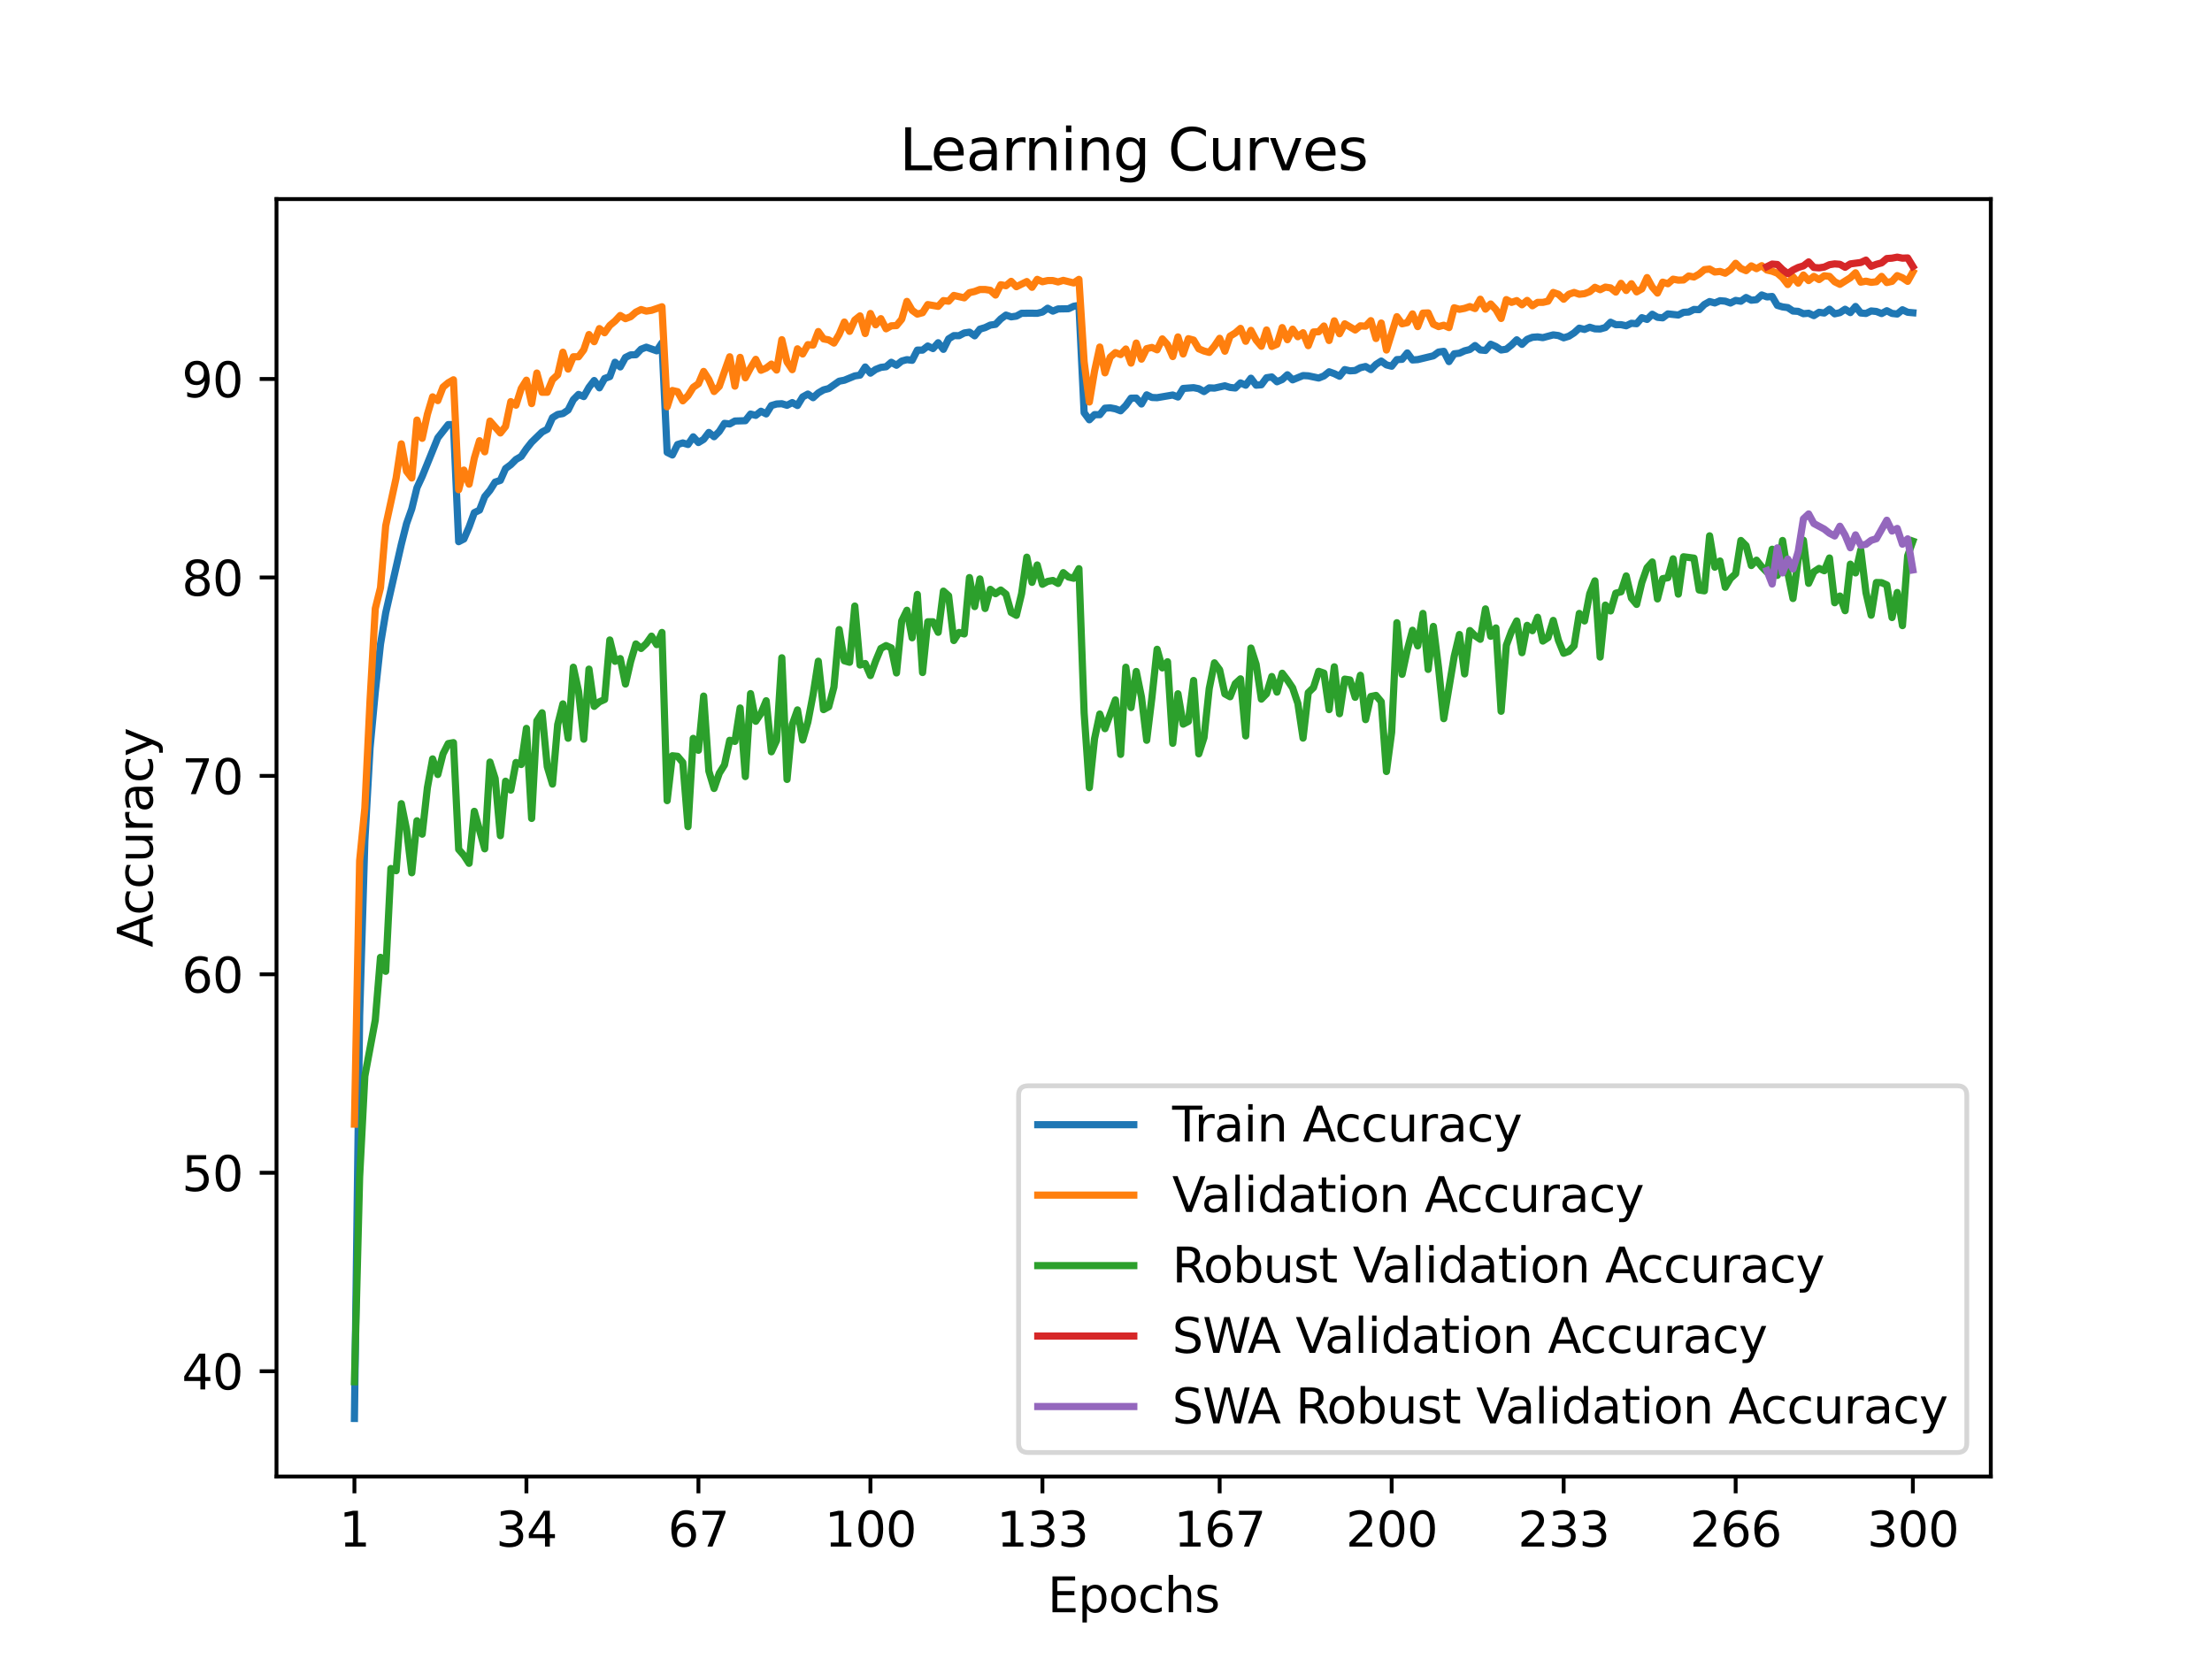 <?xml version="1.0" encoding="utf-8" standalone="no"?>
<!DOCTYPE svg PUBLIC "-//W3C//DTD SVG 1.1//EN"
  "http://www.w3.org/Graphics/SVG/1.1/DTD/svg11.dtd">
<svg xmlns:xlink="http://www.w3.org/1999/xlink" width="460.8pt" height="345.6pt" viewBox="0 0 460.8 345.6" xmlns="http://www.w3.org/2000/svg" version="1.1">
 <defs>
  <style type="text/css">*{stroke-linejoin: round; stroke-linecap: butt}</style>
 </defs>
 <g id="figure_1">
  <g id="patch_1">
   <path d="M 0 345.6 
L 460.8 345.6 
L 460.8 0 
L 0 0 
z
" style="fill: #ffffff"/>
  </g>
  <g id="axes_1">
   <g id="patch_2">
    <path d="M 57.6 307.584 
L 414.72 307.584 
L 414.72 41.472 
L 57.6 41.472 
z
" style="fill: #ffffff"/>
   </g>
   <g id="matplotlib.axis_1">
    <g id="xtick_1">
     <g id="line2d_1">
      <defs>
       <path id="m3702d3f67b" d="M 0 0 
L 0 3.5 
" style="stroke: #000000; stroke-width: 0.8"/>
      </defs>
      <g>
       <use xlink:href="#m3702d3f67b" x="73.833" y="307.584" style="stroke: #000000; stroke-width: 0.8"/>
      </g>
     </g>
     <g id="text_1">
      <!-- 1 -->
      <g transform="translate(70.651 322.182) scale(0.1 -0.1)">
       <defs>
        <path id="DejaVuSans-31" d="M 794 531 
L 1825 531 
L 1825 4091 
L 703 3866 
L 703 4441 
L 1819 4666 
L 2450 4666 
L 2450 531 
L 3481 531 
L 3481 0 
L 794 0 
L 794 531 
z
" transform="scale(0.016)"/>
       </defs>
       <use xlink:href="#DejaVuSans-31"/>
      </g>
     </g>
    </g>
    <g id="xtick_2">
     <g id="line2d_2">
      <g>
       <use xlink:href="#m3702d3f67b" x="109.664" y="307.584" style="stroke: #000000; stroke-width: 0.8"/>
      </g>
     </g>
     <g id="text_2">
      <!-- 34 -->
      <g transform="translate(103.302 322.182) scale(0.1 -0.1)">
       <defs>
        <path id="DejaVuSans-33" d="M 2597 2516 
Q 3050 2419 3304 2112 
Q 3559 1806 3559 1356 
Q 3559 666 3084 287 
Q 2609 -91 1734 -91 
Q 1441 -91 1130 -33 
Q 819 25 488 141 
L 488 750 
Q 750 597 1062 519 
Q 1375 441 1716 441 
Q 2309 441 2620 675 
Q 2931 909 2931 1356 
Q 2931 1769 2642 2001 
Q 2353 2234 1838 2234 
L 1294 2234 
L 1294 2753 
L 1863 2753 
Q 2328 2753 2575 2939 
Q 2822 3125 2822 3475 
Q 2822 3834 2567 4026 
Q 2313 4219 1838 4219 
Q 1578 4219 1281 4162 
Q 984 4106 628 3988 
L 628 4550 
Q 988 4650 1302 4700 
Q 1616 4750 1894 4750 
Q 2613 4750 3031 4423 
Q 3450 4097 3450 3541 
Q 3450 3153 3228 2886 
Q 3006 2619 2597 2516 
z
" transform="scale(0.016)"/>
        <path id="DejaVuSans-34" d="M 2419 4116 
L 825 1625 
L 2419 1625 
L 2419 4116 
z
M 2253 4666 
L 3047 4666 
L 3047 1625 
L 3713 1625 
L 3713 1100 
L 3047 1100 
L 3047 0 
L 2419 0 
L 2419 1100 
L 313 1100 
L 313 1709 
L 2253 4666 
z
" transform="scale(0.016)"/>
       </defs>
       <use xlink:href="#DejaVuSans-33"/>
       <use xlink:href="#DejaVuSans-34" x="63.623"/>
      </g>
     </g>
    </g>
    <g id="xtick_3">
     <g id="line2d_3">
      <g>
       <use xlink:href="#m3702d3f67b" x="145.496" y="307.584" style="stroke: #000000; stroke-width: 0.8"/>
      </g>
     </g>
     <g id="text_3">
      <!-- 67 -->
      <g transform="translate(139.133 322.182) scale(0.1 -0.1)">
       <defs>
        <path id="DejaVuSans-36" d="M 2113 2584 
Q 1688 2584 1439 2293 
Q 1191 2003 1191 1497 
Q 1191 994 1439 701 
Q 1688 409 2113 409 
Q 2538 409 2786 701 
Q 3034 994 3034 1497 
Q 3034 2003 2786 2293 
Q 2538 2584 2113 2584 
z
M 3366 4563 
L 3366 3988 
Q 3128 4100 2886 4159 
Q 2644 4219 2406 4219 
Q 1781 4219 1451 3797 
Q 1122 3375 1075 2522 
Q 1259 2794 1537 2939 
Q 1816 3084 2150 3084 
Q 2853 3084 3261 2657 
Q 3669 2231 3669 1497 
Q 3669 778 3244 343 
Q 2819 -91 2113 -91 
Q 1303 -91 875 529 
Q 447 1150 447 2328 
Q 447 3434 972 4092 
Q 1497 4750 2381 4750 
Q 2619 4750 2861 4703 
Q 3103 4656 3366 4563 
z
" transform="scale(0.016)"/>
        <path id="DejaVuSans-37" d="M 525 4666 
L 3525 4666 
L 3525 4397 
L 1831 0 
L 1172 0 
L 2766 4134 
L 525 4134 
L 525 4666 
z
" transform="scale(0.016)"/>
       </defs>
       <use xlink:href="#DejaVuSans-36"/>
       <use xlink:href="#DejaVuSans-37" x="63.623"/>
      </g>
     </g>
    </g>
    <g id="xtick_4">
     <g id="line2d_4">
      <g>
       <use xlink:href="#m3702d3f67b" x="181.327" y="307.584" style="stroke: #000000; stroke-width: 0.8"/>
      </g>
     </g>
     <g id="text_4">
      <!-- 100 -->
      <g transform="translate(171.783 322.182) scale(0.1 -0.1)">
       <defs>
        <path id="DejaVuSans-30" d="M 2034 4250 
Q 1547 4250 1301 3770 
Q 1056 3291 1056 2328 
Q 1056 1369 1301 889 
Q 1547 409 2034 409 
Q 2525 409 2770 889 
Q 3016 1369 3016 2328 
Q 3016 3291 2770 3770 
Q 2525 4250 2034 4250 
z
M 2034 4750 
Q 2819 4750 3233 4129 
Q 3647 3509 3647 2328 
Q 3647 1150 3233 529 
Q 2819 -91 2034 -91 
Q 1250 -91 836 529 
Q 422 1150 422 2328 
Q 422 3509 836 4129 
Q 1250 4750 2034 4750 
z
" transform="scale(0.016)"/>
       </defs>
       <use xlink:href="#DejaVuSans-31"/>
       <use xlink:href="#DejaVuSans-30" x="63.623"/>
       <use xlink:href="#DejaVuSans-30" x="127.246"/>
      </g>
     </g>
    </g>
    <g id="xtick_5">
     <g id="line2d_5">
      <g>
       <use xlink:href="#m3702d3f67b" x="217.158" y="307.584" style="stroke: #000000; stroke-width: 0.8"/>
      </g>
     </g>
     <g id="text_5">
      <!-- 133 -->
      <g transform="translate(207.615 322.182) scale(0.1 -0.1)">
       <use xlink:href="#DejaVuSans-31"/>
       <use xlink:href="#DejaVuSans-33" x="63.623"/>
       <use xlink:href="#DejaVuSans-33" x="127.246"/>
      </g>
     </g>
    </g>
    <g id="xtick_6">
     <g id="line2d_6">
      <g>
       <use xlink:href="#m3702d3f67b" x="254.076" y="307.584" style="stroke: #000000; stroke-width: 0.8"/>
      </g>
     </g>
     <g id="text_6">
      <!-- 167 -->
      <g transform="translate(244.532 322.182) scale(0.1 -0.1)">
       <use xlink:href="#DejaVuSans-31"/>
       <use xlink:href="#DejaVuSans-36" x="63.623"/>
       <use xlink:href="#DejaVuSans-37" x="127.246"/>
      </g>
     </g>
    </g>
    <g id="xtick_7">
     <g id="line2d_7">
      <g>
       <use xlink:href="#m3702d3f67b" x="289.907" y="307.584" style="stroke: #000000; stroke-width: 0.8"/>
      </g>
     </g>
     <g id="text_7">
      <!-- 200 -->
      <g transform="translate(280.363 322.182) scale(0.1 -0.1)">
       <defs>
        <path id="DejaVuSans-32" d="M 1228 531 
L 3431 531 
L 3431 0 
L 469 0 
L 469 531 
Q 828 903 1448 1529 
Q 2069 2156 2228 2338 
Q 2531 2678 2651 2914 
Q 2772 3150 2772 3378 
Q 2772 3750 2511 3984 
Q 2250 4219 1831 4219 
Q 1534 4219 1204 4116 
Q 875 4013 500 3803 
L 500 4441 
Q 881 4594 1212 4672 
Q 1544 4750 1819 4750 
Q 2544 4750 2975 4387 
Q 3406 4025 3406 3419 
Q 3406 3131 3298 2873 
Q 3191 2616 2906 2266 
Q 2828 2175 2409 1742 
Q 1991 1309 1228 531 
z
" transform="scale(0.016)"/>
       </defs>
       <use xlink:href="#DejaVuSans-32"/>
       <use xlink:href="#DejaVuSans-30" x="63.623"/>
       <use xlink:href="#DejaVuSans-30" x="127.246"/>
      </g>
     </g>
    </g>
    <g id="xtick_8">
     <g id="line2d_8">
      <g>
       <use xlink:href="#m3702d3f67b" x="325.739" y="307.584" style="stroke: #000000; stroke-width: 0.8"/>
      </g>
     </g>
     <g id="text_8">
      <!-- 233 -->
      <g transform="translate(316.195 322.182) scale(0.1 -0.1)">
       <use xlink:href="#DejaVuSans-32"/>
       <use xlink:href="#DejaVuSans-33" x="63.623"/>
       <use xlink:href="#DejaVuSans-33" x="127.246"/>
      </g>
     </g>
    </g>
    <g id="xtick_9">
     <g id="line2d_9">
      <g>
       <use xlink:href="#m3702d3f67b" x="361.57" y="307.584" style="stroke: #000000; stroke-width: 0.8"/>
      </g>
     </g>
     <g id="text_9">
      <!-- 266 -->
      <g transform="translate(352.026 322.182) scale(0.1 -0.1)">
       <use xlink:href="#DejaVuSans-32"/>
       <use xlink:href="#DejaVuSans-36" x="63.623"/>
       <use xlink:href="#DejaVuSans-36" x="127.246"/>
      </g>
     </g>
    </g>
    <g id="xtick_10">
     <g id="line2d_10">
      <g>
       <use xlink:href="#m3702d3f67b" x="398.487" y="307.584" style="stroke: #000000; stroke-width: 0.8"/>
      </g>
     </g>
     <g id="text_10">
      <!-- 300 -->
      <g transform="translate(388.944 322.182) scale(0.1 -0.1)">
       <use xlink:href="#DejaVuSans-33"/>
       <use xlink:href="#DejaVuSans-30" x="63.623"/>
       <use xlink:href="#DejaVuSans-30" x="127.246"/>
      </g>
     </g>
    </g>
    <g id="text_11">
     <!-- Epochs -->
     <g transform="translate(218.244 335.861) scale(0.1 -0.1)">
      <defs>
       <path id="DejaVuSans-45" d="M 628 4666 
L 3578 4666 
L 3578 4134 
L 1259 4134 
L 1259 2753 
L 3481 2753 
L 3481 2222 
L 1259 2222 
L 1259 531 
L 3634 531 
L 3634 0 
L 628 0 
L 628 4666 
z
" transform="scale(0.016)"/>
       <path id="DejaVuSans-70" d="M 1159 525 
L 1159 -1331 
L 581 -1331 
L 581 3500 
L 1159 3500 
L 1159 2969 
Q 1341 3281 1617 3432 
Q 1894 3584 2278 3584 
Q 2916 3584 3314 3078 
Q 3713 2572 3713 1747 
Q 3713 922 3314 415 
Q 2916 -91 2278 -91 
Q 1894 -91 1617 61 
Q 1341 213 1159 525 
z
M 3116 1747 
Q 3116 2381 2855 2742 
Q 2594 3103 2138 3103 
Q 1681 3103 1420 2742 
Q 1159 2381 1159 1747 
Q 1159 1113 1420 752 
Q 1681 391 2138 391 
Q 2594 391 2855 752 
Q 3116 1113 3116 1747 
z
" transform="scale(0.016)"/>
       <path id="DejaVuSans-6f" d="M 1959 3097 
Q 1497 3097 1228 2736 
Q 959 2375 959 1747 
Q 959 1119 1226 758 
Q 1494 397 1959 397 
Q 2419 397 2687 759 
Q 2956 1122 2956 1747 
Q 2956 2369 2687 2733 
Q 2419 3097 1959 3097 
z
M 1959 3584 
Q 2709 3584 3137 3096 
Q 3566 2609 3566 1747 
Q 3566 888 3137 398 
Q 2709 -91 1959 -91 
Q 1206 -91 779 398 
Q 353 888 353 1747 
Q 353 2609 779 3096 
Q 1206 3584 1959 3584 
z
" transform="scale(0.016)"/>
       <path id="DejaVuSans-63" d="M 3122 3366 
L 3122 2828 
Q 2878 2963 2633 3030 
Q 2388 3097 2138 3097 
Q 1578 3097 1268 2742 
Q 959 2388 959 1747 
Q 959 1106 1268 751 
Q 1578 397 2138 397 
Q 2388 397 2633 464 
Q 2878 531 3122 666 
L 3122 134 
Q 2881 22 2623 -34 
Q 2366 -91 2075 -91 
Q 1284 -91 818 406 
Q 353 903 353 1747 
Q 353 2603 823 3093 
Q 1294 3584 2113 3584 
Q 2378 3584 2631 3529 
Q 2884 3475 3122 3366 
z
" transform="scale(0.016)"/>
       <path id="DejaVuSans-68" d="M 3513 2113 
L 3513 0 
L 2938 0 
L 2938 2094 
Q 2938 2591 2744 2837 
Q 2550 3084 2163 3084 
Q 1697 3084 1428 2787 
Q 1159 2491 1159 1978 
L 1159 0 
L 581 0 
L 581 4863 
L 1159 4863 
L 1159 2956 
Q 1366 3272 1645 3428 
Q 1925 3584 2291 3584 
Q 2894 3584 3203 3211 
Q 3513 2838 3513 2113 
z
" transform="scale(0.016)"/>
       <path id="DejaVuSans-73" d="M 2834 3397 
L 2834 2853 
Q 2591 2978 2328 3040 
Q 2066 3103 1784 3103 
Q 1356 3103 1142 2972 
Q 928 2841 928 2578 
Q 928 2378 1081 2264 
Q 1234 2150 1697 2047 
L 1894 2003 
Q 2506 1872 2764 1633 
Q 3022 1394 3022 966 
Q 3022 478 2636 193 
Q 2250 -91 1575 -91 
Q 1294 -91 989 -36 
Q 684 19 347 128 
L 347 722 
Q 666 556 975 473 
Q 1284 391 1588 391 
Q 1994 391 2212 530 
Q 2431 669 2431 922 
Q 2431 1156 2273 1281 
Q 2116 1406 1581 1522 
L 1381 1569 
Q 847 1681 609 1914 
Q 372 2147 372 2553 
Q 372 3047 722 3315 
Q 1072 3584 1716 3584 
Q 2034 3584 2315 3537 
Q 2597 3491 2834 3397 
z
" transform="scale(0.016)"/>
      </defs>
      <use xlink:href="#DejaVuSans-45"/>
      <use xlink:href="#DejaVuSans-70" x="63.184"/>
      <use xlink:href="#DejaVuSans-6f" x="126.66"/>
      <use xlink:href="#DejaVuSans-63" x="187.842"/>
      <use xlink:href="#DejaVuSans-68" x="242.822"/>
      <use xlink:href="#DejaVuSans-73" x="306.201"/>
     </g>
    </g>
   </g>
   <g id="matplotlib.axis_2">
    <g id="ytick_1">
     <g id="line2d_11">
      <defs>
       <path id="m595bb30ff5" d="M 0 0 
L -3.5 0 
" style="stroke: #000000; stroke-width: 0.8"/>
      </defs>
      <g>
       <use xlink:href="#m595bb30ff5" x="57.6" y="285.649" style="stroke: #000000; stroke-width: 0.8"/>
      </g>
     </g>
     <g id="text_12">
      <!-- 40 -->
      <g transform="translate(37.875 289.449) scale(0.1 -0.1)">
       <use xlink:href="#DejaVuSans-34"/>
       <use xlink:href="#DejaVuSans-30" x="63.623"/>
      </g>
     </g>
    </g>
    <g id="ytick_2">
     <g id="line2d_12">
      <g>
       <use xlink:href="#m595bb30ff5" x="57.6" y="244.31" style="stroke: #000000; stroke-width: 0.8"/>
      </g>
     </g>
     <g id="text_13">
      <!-- 50 -->
      <g transform="translate(37.875 248.109) scale(0.1 -0.1)">
       <defs>
        <path id="DejaVuSans-35" d="M 691 4666 
L 3169 4666 
L 3169 4134 
L 1269 4134 
L 1269 2991 
Q 1406 3038 1543 3061 
Q 1681 3084 1819 3084 
Q 2600 3084 3056 2656 
Q 3513 2228 3513 1497 
Q 3513 744 3044 326 
Q 2575 -91 1722 -91 
Q 1428 -91 1123 -41 
Q 819 9 494 109 
L 494 744 
Q 775 591 1075 516 
Q 1375 441 1709 441 
Q 2250 441 2565 725 
Q 2881 1009 2881 1497 
Q 2881 1984 2565 2268 
Q 2250 2553 1709 2553 
Q 1456 2553 1204 2497 
Q 953 2441 691 2322 
L 691 4666 
z
" transform="scale(0.016)"/>
       </defs>
       <use xlink:href="#DejaVuSans-35"/>
       <use xlink:href="#DejaVuSans-30" x="63.623"/>
      </g>
     </g>
    </g>
    <g id="ytick_3">
     <g id="line2d_13">
      <g>
       <use xlink:href="#m595bb30ff5" x="57.6" y="202.97" style="stroke: #000000; stroke-width: 0.8"/>
      </g>
     </g>
     <g id="text_14">
      <!-- 60 -->
      <g transform="translate(37.875 206.769) scale(0.1 -0.1)">
       <use xlink:href="#DejaVuSans-36"/>
       <use xlink:href="#DejaVuSans-30" x="63.623"/>
      </g>
     </g>
    </g>
    <g id="ytick_4">
     <g id="line2d_14">
      <g>
       <use xlink:href="#m595bb30ff5" x="57.6" y="161.63" style="stroke: #000000; stroke-width: 0.8"/>
      </g>
     </g>
     <g id="text_15">
      <!-- 70 -->
      <g transform="translate(37.875 165.429) scale(0.1 -0.1)">
       <use xlink:href="#DejaVuSans-37"/>
       <use xlink:href="#DejaVuSans-30" x="63.623"/>
      </g>
     </g>
    </g>
    <g id="ytick_5">
     <g id="line2d_15">
      <g>
       <use xlink:href="#m595bb30ff5" x="57.6" y="120.29" style="stroke: #000000; stroke-width: 0.8"/>
      </g>
     </g>
     <g id="text_16">
      <!-- 80 -->
      <g transform="translate(37.875 124.09) scale(0.1 -0.1)">
       <defs>
        <path id="DejaVuSans-38" d="M 2034 2216 
Q 1584 2216 1326 1975 
Q 1069 1734 1069 1313 
Q 1069 891 1326 650 
Q 1584 409 2034 409 
Q 2484 409 2743 651 
Q 3003 894 3003 1313 
Q 3003 1734 2745 1975 
Q 2488 2216 2034 2216 
z
M 1403 2484 
Q 997 2584 770 2862 
Q 544 3141 544 3541 
Q 544 4100 942 4425 
Q 1341 4750 2034 4750 
Q 2731 4750 3128 4425 
Q 3525 4100 3525 3541 
Q 3525 3141 3298 2862 
Q 3072 2584 2669 2484 
Q 3125 2378 3379 2068 
Q 3634 1759 3634 1313 
Q 3634 634 3220 271 
Q 2806 -91 2034 -91 
Q 1263 -91 848 271 
Q 434 634 434 1313 
Q 434 1759 690 2068 
Q 947 2378 1403 2484 
z
M 1172 3481 
Q 1172 3119 1398 2916 
Q 1625 2713 2034 2713 
Q 2441 2713 2670 2916 
Q 2900 3119 2900 3481 
Q 2900 3844 2670 4047 
Q 2441 4250 2034 4250 
Q 1625 4250 1398 4047 
Q 1172 3844 1172 3481 
z
" transform="scale(0.016)"/>
       </defs>
       <use xlink:href="#DejaVuSans-38"/>
       <use xlink:href="#DejaVuSans-30" x="63.623"/>
      </g>
     </g>
    </g>
    <g id="ytick_6">
     <g id="line2d_16">
      <g>
       <use xlink:href="#m595bb30ff5" x="57.6" y="78.951" style="stroke: #000000; stroke-width: 0.8"/>
      </g>
     </g>
     <g id="text_17">
      <!-- 90 -->
      <g transform="translate(37.875 82.75) scale(0.1 -0.1)">
       <defs>
        <path id="DejaVuSans-39" d="M 703 97 
L 703 672 
Q 941 559 1184 500 
Q 1428 441 1663 441 
Q 2288 441 2617 861 
Q 2947 1281 2994 2138 
Q 2813 1869 2534 1725 
Q 2256 1581 1919 1581 
Q 1219 1581 811 2004 
Q 403 2428 403 3163 
Q 403 3881 828 4315 
Q 1253 4750 1959 4750 
Q 2769 4750 3195 4129 
Q 3622 3509 3622 2328 
Q 3622 1225 3098 567 
Q 2575 -91 1691 -91 
Q 1453 -91 1209 -44 
Q 966 3 703 97 
z
M 1959 2075 
Q 2384 2075 2632 2365 
Q 2881 2656 2881 3163 
Q 2881 3666 2632 3958 
Q 2384 4250 1959 4250 
Q 1534 4250 1286 3958 
Q 1038 3666 1038 3163 
Q 1038 2656 1286 2365 
Q 1534 2075 1959 2075 
z
" transform="scale(0.016)"/>
       </defs>
       <use xlink:href="#DejaVuSans-39"/>
       <use xlink:href="#DejaVuSans-30" x="63.623"/>
      </g>
     </g>
    </g>
    <g id="text_18">
     <!-- Accuracy -->
     <g transform="translate(31.795 197.356) rotate(-90) scale(0.1 -0.1)">
      <defs>
       <path id="DejaVuSans-41" d="M 2188 4044 
L 1331 1722 
L 3047 1722 
L 2188 4044 
z
M 1831 4666 
L 2547 4666 
L 4325 0 
L 3669 0 
L 3244 1197 
L 1141 1197 
L 716 0 
L 50 0 
L 1831 4666 
z
" transform="scale(0.016)"/>
       <path id="DejaVuSans-75" d="M 544 1381 
L 544 3500 
L 1119 3500 
L 1119 1403 
Q 1119 906 1312 657 
Q 1506 409 1894 409 
Q 2359 409 2629 706 
Q 2900 1003 2900 1516 
L 2900 3500 
L 3475 3500 
L 3475 0 
L 2900 0 
L 2900 538 
Q 2691 219 2414 64 
Q 2138 -91 1772 -91 
Q 1169 -91 856 284 
Q 544 659 544 1381 
z
M 1991 3584 
L 1991 3584 
z
" transform="scale(0.016)"/>
       <path id="DejaVuSans-72" d="M 2631 2963 
Q 2534 3019 2420 3045 
Q 2306 3072 2169 3072 
Q 1681 3072 1420 2755 
Q 1159 2438 1159 1844 
L 1159 0 
L 581 0 
L 581 3500 
L 1159 3500 
L 1159 2956 
Q 1341 3275 1631 3429 
Q 1922 3584 2338 3584 
Q 2397 3584 2469 3576 
Q 2541 3569 2628 3553 
L 2631 2963 
z
" transform="scale(0.016)"/>
       <path id="DejaVuSans-61" d="M 2194 1759 
Q 1497 1759 1228 1600 
Q 959 1441 959 1056 
Q 959 750 1161 570 
Q 1363 391 1709 391 
Q 2188 391 2477 730 
Q 2766 1069 2766 1631 
L 2766 1759 
L 2194 1759 
z
M 3341 1997 
L 3341 0 
L 2766 0 
L 2766 531 
Q 2569 213 2275 61 
Q 1981 -91 1556 -91 
Q 1019 -91 701 211 
Q 384 513 384 1019 
Q 384 1609 779 1909 
Q 1175 2209 1959 2209 
L 2766 2209 
L 2766 2266 
Q 2766 2663 2505 2880 
Q 2244 3097 1772 3097 
Q 1472 3097 1187 3025 
Q 903 2953 641 2809 
L 641 3341 
Q 956 3463 1253 3523 
Q 1550 3584 1831 3584 
Q 2591 3584 2966 3190 
Q 3341 2797 3341 1997 
z
" transform="scale(0.016)"/>
       <path id="DejaVuSans-79" d="M 2059 -325 
Q 1816 -950 1584 -1140 
Q 1353 -1331 966 -1331 
L 506 -1331 
L 506 -850 
L 844 -850 
Q 1081 -850 1212 -737 
Q 1344 -625 1503 -206 
L 1606 56 
L 191 3500 
L 800 3500 
L 1894 763 
L 2988 3500 
L 3597 3500 
L 2059 -325 
z
" transform="scale(0.016)"/>
      </defs>
      <use xlink:href="#DejaVuSans-41"/>
      <use xlink:href="#DejaVuSans-63" x="66.658"/>
      <use xlink:href="#DejaVuSans-63" x="121.639"/>
      <use xlink:href="#DejaVuSans-75" x="176.619"/>
      <use xlink:href="#DejaVuSans-72" x="239.998"/>
      <use xlink:href="#DejaVuSans-61" x="281.111"/>
      <use xlink:href="#DejaVuSans-63" x="342.391"/>
      <use xlink:href="#DejaVuSans-79" x="397.371"/>
     </g>
    </g>
   </g>
   <g id="line2d_17">
    <path d="M 73.833 295.488 
L 74.919 211.624 
L 76.004 175.167 
L 77.09 155.806 
L 78.176 144.186 
L 79.262 134.211 
L 80.348 127.678 
L 83.605 113.386 
L 84.691 109.077 
L 85.777 106.009 
L 86.862 101.592 
L 87.948 99.252 
L 91.206 91.213 
L 93.377 88.45 
L 94.463 88.458 
L 95.549 112.84 
L 96.635 112.286 
L 97.72 109.788 
L 98.806 106.794 
L 99.892 106.265 
L 100.978 103.453 
L 102.064 102.146 
L 103.149 100.426 
L 104.235 100.07 
L 105.321 97.606 
L 106.407 96.804 
L 107.493 95.712 
L 108.578 95.083 
L 109.664 93.487 
L 110.75 92.114 
L 112.922 89.997 
L 114.007 89.426 
L 115.093 87.011 
L 116.179 86.341 
L 117.265 86.151 
L 118.351 85.415 
L 119.436 83.265 
L 120.522 82.165 
L 121.608 82.611 
L 122.694 80.692 
L 123.78 79.27 
L 124.865 80.792 
L 125.951 78.848 
L 127.037 78.451 
L 128.123 75.465 
L 129.209 76.433 
L 130.294 74.465 
L 131.38 73.927 
L 132.466 73.894 
L 133.552 72.744 
L 134.638 72.323 
L 136.809 73.083 
L 137.895 71.429 
L 138.981 94.231 
L 140.067 94.777 
L 141.152 92.602 
L 142.238 92.271 
L 143.324 92.594 
L 144.41 90.998 
L 145.496 92.189 
L 146.581 91.527 
L 147.667 90.088 
L 148.753 90.973 
L 149.839 89.881 
L 150.925 88.194 
L 152.01 88.318 
L 153.096 87.706 
L 155.268 87.64 
L 156.354 86.258 
L 157.439 86.531 
L 158.525 85.671 
L 159.611 86.225 
L 160.697 84.48 
L 161.783 84.158 
L 162.868 84.1 
L 163.954 84.431 
L 165.04 83.868 
L 166.126 84.472 
L 167.212 82.686 
L 168.297 82.09 
L 169.383 82.843 
L 170.469 81.859 
L 171.555 81.222 
L 172.641 80.941 
L 174.812 79.41 
L 175.898 79.204 
L 178.07 78.31 
L 179.155 78.145 
L 180.241 76.45 
L 181.327 77.732 
L 182.413 76.962 
L 183.499 76.532 
L 184.584 76.4 
L 185.67 75.474 
L 186.756 76.086 
L 187.842 75.217 
L 188.928 74.92 
L 190.013 75.06 
L 191.099 72.935 
L 192.185 72.935 
L 193.271 72.083 
L 194.357 72.612 
L 195.442 71.396 
L 196.528 72.777 
L 197.614 70.594 
L 198.7 69.916 
L 199.786 69.932 
L 200.871 69.362 
L 201.957 69.196 
L 203.043 69.957 
L 204.129 68.568 
L 205.215 68.245 
L 206.3 67.724 
L 207.386 67.567 
L 208.472 66.442 
L 209.558 65.64 
L 210.644 66.004 
L 211.729 65.855 
L 212.815 65.259 
L 214.987 65.251 
L 216.073 65.268 
L 217.158 65.003 
L 218.244 64.209 
L 219.33 64.813 
L 220.416 64.358 
L 222.587 64.317 
L 223.673 63.804 
L 224.759 63.614 
L 225.845 85.977 
L 226.931 87.449 
L 228.016 86.374 
L 229.102 86.391 
L 230.188 85.034 
L 231.274 84.96 
L 232.36 85.167 
L 233.445 85.58 
L 234.531 84.472 
L 235.617 82.95 
L 236.703 82.925 
L 237.789 84.158 
L 238.875 82.256 
L 239.96 82.801 
L 241.046 82.843 
L 244.304 82.289 
L 245.389 82.702 
L 246.475 80.924 
L 248.647 80.759 
L 249.733 80.974 
L 250.818 81.569 
L 251.904 80.8 
L 252.99 80.85 
L 255.162 80.37 
L 256.247 80.709 
L 257.333 80.825 
L 258.419 79.766 
L 259.505 80.246 
L 260.591 78.79 
L 261.676 80.238 
L 262.762 80.155 
L 263.848 78.691 
L 264.934 78.525 
L 266.02 79.526 
L 267.105 79.063 
L 268.191 78.071 
L 269.277 79.129 
L 271.449 78.236 
L 272.534 78.294 
L 274.706 78.749 
L 275.792 78.319 
L 276.878 77.45 
L 277.963 77.839 
L 279.049 78.377 
L 280.135 76.995 
L 281.221 77.252 
L 282.307 77.186 
L 283.392 76.598 
L 284.478 76.35 
L 285.564 76.995 
L 286.65 75.912 
L 287.736 75.217 
L 288.821 76.011 
L 289.907 76.292 
L 290.993 74.911 
L 292.079 74.853 
L 293.165 73.522 
L 294.25 74.986 
L 295.336 74.911 
L 298.594 74.126 
L 299.679 73.34 
L 300.765 73.191 
L 301.851 75.325 
L 302.937 73.704 
L 304.023 73.58 
L 305.108 73.083 
L 306.194 72.811 
L 307.28 71.983 
L 308.366 72.901 
L 309.452 73.001 
L 310.537 71.711 
L 311.623 72.19 
L 312.709 72.91 
L 313.795 72.744 
L 314.881 71.868 
L 315.966 70.792 
L 317.052 71.735 
L 318.138 70.693 
L 319.224 70.263 
L 320.31 70.18 
L 321.395 70.338 
L 323.567 69.759 
L 324.653 69.899 
L 325.739 70.371 
L 326.824 70.04 
L 327.91 69.345 
L 328.996 68.361 
L 330.082 68.626 
L 331.168 68.171 
L 332.253 68.502 
L 333.339 68.535 
L 334.425 68.229 
L 335.511 67.129 
L 336.597 67.641 
L 337.682 67.633 
L 338.768 67.865 
L 339.854 67.344 
L 340.94 67.435 
L 342.026 66.177 
L 343.111 66.541 
L 344.197 65.466 
L 345.283 66.103 
L 346.369 66.211 
L 347.455 65.392 
L 349.626 65.623 
L 350.712 65.061 
L 351.798 65.003 
L 352.884 64.465 
L 353.969 64.507 
L 355.055 63.423 
L 356.141 62.82 
L 357.227 63.109 
L 358.313 62.646 
L 359.398 62.737 
L 360.484 63.126 
L 361.57 62.58 
L 362.656 62.753 
L 363.742 61.976 
L 364.827 62.538 
L 365.913 62.431 
L 366.999 61.447 
L 368.085 61.852 
L 369.171 61.761 
L 370.256 63.614 
L 371.342 63.936 
L 372.428 64.077 
L 373.514 64.796 
L 374.6 64.862 
L 375.685 65.35 
L 376.771 65.251 
L 377.857 65.747 
L 378.943 65.053 
L 380.029 65.21 
L 381.114 64.408 
L 382.2 65.375 
L 383.286 65.135 
L 384.372 64.424 
L 385.458 65.119 
L 386.543 63.845 
L 387.629 65.202 
L 388.715 65.301 
L 389.801 64.78 
L 390.887 64.887 
L 391.972 65.317 
L 393.058 64.73 
L 394.144 65.293 
L 395.23 65.417 
L 396.316 64.532 
L 397.401 65.053 
L 398.487 65.152 
L 398.487 65.152 
" clip-path="url(#pbd39e71bb1)" style="fill: none; stroke: #1f77b4; stroke-width: 1.5; stroke-linecap: square"/>
   </g>
   <g id="line2d_18">
    <path d="M 73.833 234.181 
L 74.919 179.323 
L 76.004 168.327 
L 77.09 145.838 
L 78.176 126.781 
L 79.262 122.44 
L 80.348 109.542 
L 82.519 99.579 
L 83.605 92.469 
L 84.691 98.174 
L 85.777 99.579 
L 86.862 87.508 
L 87.948 91.311 
L 89.034 86.309 
L 90.12 82.671 
L 91.206 83.457 
L 92.291 80.646 
L 93.377 79.736 
L 94.463 79.116 
L 95.549 102.018 
L 96.635 97.926 
L 97.72 100.861 
L 98.806 95.445 
L 99.892 91.807 
L 100.978 94.122 
L 102.064 87.715 
L 104.235 90.195 
L 105.321 88.831 
L 106.407 83.663 
L 107.493 84.407 
L 108.578 80.935 
L 109.664 79.199 
L 110.75 84.077 
L 111.836 77.71 
L 112.922 81.72 
L 114.007 81.72 
L 115.093 79.075 
L 116.179 78.082 
L 117.265 73.37 
L 118.351 76.884 
L 119.436 74.321 
L 120.522 74.321 
L 121.608 72.874 
L 122.694 69.69 
L 123.78 71.179 
L 124.865 68.45 
L 125.951 69.318 
L 127.037 67.789 
L 128.123 66.879 
L 129.209 65.722 
L 130.294 66.383 
L 131.38 65.97 
L 132.466 65.019 
L 133.552 64.482 
L 134.638 64.812 
L 135.723 64.647 
L 137.895 63.903 
L 138.981 84.738 
L 140.067 81.348 
L 141.152 81.596 
L 142.238 83.498 
L 143.324 82.423 
L 144.41 80.687 
L 145.496 79.943 
L 146.581 77.38 
L 147.667 79.075 
L 148.753 81.555 
L 149.839 80.48 
L 152.01 74.321 
L 153.096 80.439 
L 154.182 74.445 
L 155.268 78.703 
L 156.354 76.636 
L 157.439 74.858 
L 158.525 77.132 
L 159.611 76.677 
L 160.697 75.85 
L 161.783 77.09 
L 162.868 70.765 
L 163.954 75.395 
L 165.04 77.008 
L 166.126 72.667 
L 167.212 73.742 
L 168.297 71.799 
L 169.383 71.882 
L 170.469 69.07 
L 171.555 70.6 
L 172.641 70.807 
L 173.726 71.468 
L 174.812 69.649 
L 175.898 67.086 
L 176.984 69.029 
L 178.07 66.673 
L 179.155 65.805 
L 180.241 69.484 
L 181.327 65.308 
L 182.413 67.665 
L 183.499 66.383 
L 184.584 68.492 
L 185.67 67.872 
L 186.756 67.83 
L 187.842 66.507 
L 188.928 62.787 
L 190.013 64.647 
L 191.099 65.433 
L 192.185 65.143 
L 193.271 63.448 
L 195.442 63.82 
L 196.528 62.621 
L 197.614 62.745 
L 198.7 61.547 
L 200.871 62.043 
L 201.957 60.968 
L 203.043 60.72 
L 204.129 60.306 
L 205.215 60.306 
L 206.3 60.472 
L 207.386 61.464 
L 208.472 59.314 
L 209.558 59.521 
L 210.644 58.611 
L 211.729 59.728 
L 213.901 58.653 
L 214.987 59.852 
L 216.073 58.198 
L 217.158 58.694 
L 218.244 58.446 
L 219.33 58.446 
L 220.416 58.735 
L 221.502 58.405 
L 223.673 58.942 
L 224.759 58.198 
L 225.845 75.354 
L 226.931 83.746 
L 228.016 77.297 
L 229.102 72.295 
L 230.188 77.669 
L 231.274 74.403 
L 232.36 73.452 
L 233.445 73.866 
L 234.531 72.708 
L 235.617 75.643 
L 236.703 71.468 
L 237.789 74.817 
L 238.875 72.626 
L 239.96 72.378 
L 241.046 72.874 
L 242.132 70.6 
L 243.218 71.799 
L 244.304 74.279 
L 245.389 70.187 
L 246.475 73.742 
L 247.561 70.559 
L 248.647 70.848 
L 249.733 72.667 
L 250.818 73.122 
L 251.904 73.411 
L 252.99 72.088 
L 254.076 70.476 
L 255.162 73.163 
L 256.247 70.021 
L 257.333 69.36 
L 258.419 68.409 
L 259.505 71.096 
L 260.591 68.822 
L 261.676 70.848 
L 262.762 72.13 
L 263.848 68.74 
L 264.934 72.171 
L 266.02 71.716 
L 267.105 68.244 
L 268.191 70.765 
L 269.277 68.574 
L 270.363 70.145 
L 271.449 69.318 
L 272.534 72.006 
L 273.62 69.153 
L 274.706 69.112 
L 275.792 67.913 
L 276.878 70.931 
L 277.963 66.838 
L 279.049 69.525 
L 280.135 67.458 
L 282.307 68.74 
L 283.392 67.872 
L 284.478 67.954 
L 285.564 66.797 
L 286.65 70.517 
L 287.736 67.293 
L 288.821 72.915 
L 290.993 65.97 
L 292.079 67.458 
L 293.165 67.21 
L 294.25 65.391 
L 295.336 68.037 
L 296.422 65.226 
L 297.508 65.184 
L 298.594 67.541 
L 299.679 68.037 
L 300.765 67.748 
L 301.851 68.244 
L 302.937 64.11 
L 304.023 64.44 
L 305.108 64.234 
L 306.194 63.862 
L 307.28 64.275 
L 308.366 62.332 
L 309.452 64.399 
L 310.537 63.324 
L 311.623 64.482 
L 312.709 66.342 
L 313.795 62.415 
L 314.881 62.993 
L 315.966 62.621 
L 317.052 63.49 
L 318.138 62.58 
L 319.224 63.696 
L 320.31 62.993 
L 321.395 62.993 
L 322.481 62.745 
L 323.567 60.926 
L 324.653 61.299 
L 325.739 62.332 
L 326.824 61.299 
L 327.91 60.926 
L 328.996 61.299 
L 330.082 61.175 
L 331.168 60.761 
L 332.253 59.852 
L 333.339 60.348 
L 334.425 59.81 
L 335.511 59.976 
L 336.597 60.844 
L 337.682 59.025 
L 338.768 60.513 
L 339.854 59.108 
L 340.94 60.802 
L 342.026 60.182 
L 343.111 57.826 
L 344.197 59.81 
L 345.283 61.05 
L 346.369 58.777 
L 347.455 59.108 
L 348.54 58.157 
L 349.626 58.363 
L 350.712 58.322 
L 351.798 57.495 
L 352.884 57.702 
L 353.969 57.082 
L 355.055 56.172 
L 356.141 56.048 
L 357.227 56.668 
L 358.313 56.544 
L 359.398 56.917 
L 360.484 56.172 
L 361.57 54.85 
L 362.656 55.924 
L 363.742 56.379 
L 364.827 55.387 
L 365.913 55.966 
L 366.999 55.346 
L 368.085 56.255 
L 369.171 56.503 
L 370.256 56.917 
L 371.342 57.867 
L 372.428 59.273 
L 373.514 57.661 
L 374.6 58.984 
L 375.685 57.289 
L 376.771 58.446 
L 377.857 57.578 
L 378.943 58.239 
L 380.029 57.454 
L 381.114 57.578 
L 382.2 58.694 
L 383.286 59.232 
L 385.458 57.867 
L 386.543 56.834 
L 387.629 58.777 
L 388.715 58.57 
L 389.801 58.818 
L 390.887 58.694 
L 391.972 57.578 
L 393.058 58.859 
L 394.144 58.611 
L 395.23 57.413 
L 396.316 57.867 
L 397.401 58.611 
L 398.487 56.668 
L 398.487 56.668 
" clip-path="url(#pbd39e71bb1)" style="fill: none; stroke: #ff7f0e; stroke-width: 1.5; stroke-linecap: square"/>
   </g>
   <g id="line2d_19">
    <path d="M 73.833 287.845 
L 74.919 245.222 
L 76.004 224.181 
L 78.176 212.521 
L 79.262 199.435 
L 80.348 202.343 
L 81.433 180.931 
L 82.519 181.388 
L 83.605 167.418 
L 84.691 172.778 
L 85.777 181.815 
L 86.862 170.981 
L 87.948 173.775 
L 89.034 164.082 
L 90.12 158.095 
L 91.206 161.345 
L 92.291 157.04 
L 93.377 154.902 
L 94.463 154.702 
L 95.549 176.94 
L 96.635 178.194 
L 97.72 179.848 
L 98.806 169.014 
L 100.978 176.826 
L 102.064 158.751 
L 103.149 162.172 
L 104.235 174.089 
L 105.321 162.742 
L 106.407 164.595 
L 107.493 158.836 
L 108.578 159.264 
L 109.664 151.737 
L 110.75 170.497 
L 111.836 150.169 
L 112.922 148.487 
L 114.007 159.72 
L 115.093 163.341 
L 116.179 150.939 
L 117.265 146.634 
L 118.351 153.79 
L 119.436 138.993 
L 120.522 144.011 
L 121.608 153.989 
L 122.694 139.392 
L 123.78 147.147 
L 124.865 146.206 
L 125.951 145.721 
L 127.037 133.319 
L 128.123 137.767 
L 129.209 137.197 
L 130.294 142.5 
L 131.38 137.796 
L 132.466 134.146 
L 133.552 135.087 
L 134.638 134.061 
L 135.723 132.521 
L 136.809 134.289 
L 137.895 131.751 
L 138.981 166.79 
L 140.067 157.439 
L 141.152 157.553 
L 142.238 158.836 
L 143.324 172.207 
L 144.41 153.818 
L 145.496 156.299 
L 146.581 145.009 
L 147.667 160.632 
L 148.753 164.253 
L 149.839 161.088 
L 150.925 159.349 
L 152.01 154.217 
L 153.096 154.446 
L 154.182 147.489 
L 155.268 161.773 
L 156.354 144.495 
L 157.439 150.255 
L 158.525 148.601 
L 159.611 145.978 
L 160.697 156.612 
L 161.783 154.246 
L 162.868 137.026 
L 163.954 162.371 
L 165.04 150.939 
L 166.126 147.888 
L 167.212 154.16 
L 168.297 150.397 
L 169.383 144.695 
L 170.469 137.739 
L 171.555 147.831 
L 172.641 147.232 
L 173.726 143.127 
L 174.812 131.153 
L 175.898 137.653 
L 176.984 137.967 
L 178.07 126.249 
L 179.155 138.537 
L 180.241 138.223 
L 181.327 140.732 
L 182.413 137.71 
L 183.499 135.087 
L 184.584 134.488 
L 185.67 134.973 
L 186.756 140.19 
L 187.842 129.357 
L 188.928 127.133 
L 190.013 132.863 
L 191.099 123.826 
L 192.185 140.105 
L 193.271 129.528 
L 194.357 129.528 
L 195.442 131.723 
L 196.528 123.141 
L 197.614 124.111 
L 198.7 133.434 
L 199.786 131.751 
L 200.871 132.065 
L 201.957 120.319 
L 203.043 126.363 
L 204.129 120.604 
L 205.215 126.762 
L 206.3 122.771 
L 207.386 123.683 
L 208.472 122.913 
L 209.558 123.769 
L 210.644 127.589 
L 211.729 128.188 
L 212.815 123.683 
L 213.901 116.071 
L 214.987 121.317 
L 216.073 117.696 
L 217.158 121.716 
L 218.244 121.117 
L 219.33 120.918 
L 220.416 121.545 
L 221.502 119.292 
L 222.587 120.205 
L 223.673 120.461 
L 224.759 118.466 
L 225.845 148.515 
L 226.931 164.082 
L 228.016 153.875 
L 229.102 148.743 
L 230.188 151.794 
L 232.36 145.807 
L 233.445 157.154 
L 234.531 138.993 
L 235.617 147.404 
L 236.703 139.877 
L 237.789 145.208 
L 238.875 154.217 
L 239.96 145.351 
L 241.046 135.258 
L 242.132 139.136 
L 243.218 137.853 
L 244.304 154.845 
L 245.389 144.524 
L 246.475 150.853 
L 247.561 150.283 
L 248.647 141.758 
L 249.733 157.04 
L 250.818 153.647 
L 251.904 143.441 
L 252.99 138.081 
L 254.076 139.535 
L 255.162 144.552 
L 256.247 145.151 
L 257.333 142.414 
L 258.419 141.416 
L 259.505 153.305 
L 260.591 135.002 
L 261.676 138.394 
L 262.762 145.636 
L 263.848 144.524 
L 264.934 140.932 
L 266.02 144.182 
L 267.105 140.247 
L 268.191 141.673 
L 269.277 143.298 
L 270.363 146.52 
L 271.449 153.761 
L 272.534 144.296 
L 273.62 143.241 
L 274.706 139.848 
L 275.792 140.219 
L 276.878 147.831 
L 277.963 138.907 
L 279.049 148.686 
L 280.135 141.473 
L 281.221 141.644 
L 282.307 145.265 
L 283.392 140.675 
L 284.478 149.912 
L 285.564 145.094 
L 286.65 144.866 
L 287.736 146.178 
L 288.821 160.718 
L 289.907 152.535 
L 290.993 129.727 
L 292.079 140.476 
L 293.165 135.401 
L 294.25 131.295 
L 295.336 134.545 
L 296.422 127.789 
L 297.508 139.449 
L 298.594 130.497 
L 299.679 139.136 
L 300.765 149.713 
L 302.937 136.741 
L 304.023 132.179 
L 305.108 140.39 
L 306.194 131.352 
L 307.28 132.436 
L 308.366 133.177 
L 309.452 126.848 
L 310.537 132.55 
L 311.623 130.811 
L 312.709 148.173 
L 313.795 134.431 
L 314.881 131.495 
L 315.966 129.357 
L 317.052 135.971 
L 318.138 130.269 
L 319.224 131.381 
L 320.31 128.587 
L 321.395 133.548 
L 322.481 132.835 
L 323.567 129.243 
L 324.653 133.405 
L 325.739 136.085 
L 326.824 135.686 
L 327.91 134.545 
L 328.996 127.789 
L 330.082 129.357 
L 331.168 123.683 
L 332.253 121.003 
L 333.339 136.883 
L 334.425 126.049 
L 335.511 127.275 
L 336.597 123.569 
L 337.682 123.284 
L 338.768 119.977 
L 339.854 124.595 
L 340.94 125.907 
L 342.026 121.345 
L 343.111 118.266 
L 344.197 117.069 
L 345.283 124.766 
L 346.369 120.547 
L 347.455 120.347 
L 348.54 116.413 
L 349.626 123.769 
L 350.712 115.985 
L 352.884 116.27 
L 353.969 122.913 
L 355.055 123.084 
L 356.141 111.623 
L 357.227 118.152 
L 358.313 116.869 
L 359.398 122.343 
L 360.484 120.518 
L 361.57 119.521 
L 362.656 112.593 
L 363.742 113.676 
L 364.827 117.81 
L 365.913 116.698 
L 366.999 118.067 
L 368.085 119.178 
L 369.171 114.417 
L 370.256 119.863 
L 371.342 112.593 
L 372.428 119.321 
L 373.514 124.681 
L 374.6 116.498 
L 375.685 112.536 
L 376.771 121.516 
L 377.857 119.121 
L 378.943 118.409 
L 380.029 118.893 
L 381.114 116.242 
L 382.2 125.565 
L 383.286 124.168 
L 384.372 127.218 
L 385.458 117.525 
L 386.543 119.35 
L 387.629 114.588 
L 388.715 123.455 
L 389.801 128.159 
L 390.887 121.345 
L 391.972 121.374 
L 393.058 121.858 
L 394.144 128.644 
L 395.23 123.426 
L 396.316 130.326 
L 397.401 115.786 
L 398.487 112.735 
L 398.487 112.735 
" clip-path="url(#pbd39e71bb1)" style="fill: none; stroke: #2ca02c; stroke-width: 1.5; stroke-linecap: square"/>
   </g>
   <g id="line2d_20">
    <path d="M 368.085 55.552 
L 369.171 55.015 
L 370.256 55.098 
L 371.342 56.172 
L 372.428 56.999 
L 373.514 56.255 
L 374.6 55.718 
L 375.685 55.387 
L 376.771 54.56 
L 377.857 55.718 
L 378.943 55.8 
L 380.029 55.635 
L 381.114 55.139 
L 382.2 54.974 
L 383.286 55.056 
L 384.372 55.676 
L 385.458 54.974 
L 387.629 54.684 
L 388.715 54.188 
L 389.801 55.47 
L 390.887 55.056 
L 391.972 54.767 
L 393.058 53.857 
L 394.144 53.775 
L 395.23 53.568 
L 396.316 53.775 
L 397.401 53.733 
L 398.487 55.511 
L 398.487 55.511 
" clip-path="url(#pbd39e71bb1)" style="fill: none; stroke: #d62728; stroke-width: 1.5; stroke-linecap: square"/>
   </g>
   <g id="line2d_21">
    <path d="M 368.085 118.865 
L 369.171 121.659 
L 370.256 114.132 
L 371.342 119.35 
L 372.428 116.47 
L 373.514 118.523 
L 374.6 114.902 
L 375.685 108.088 
L 376.771 107.062 
L 377.857 109.057 
L 380.029 110.226 
L 381.114 111.082 
L 382.2 111.652 
L 383.286 109.628 
L 384.372 111.481 
L 385.458 114.104 
L 386.543 111.424 
L 387.629 113.59 
L 388.715 113.391 
L 389.801 112.564 
L 390.887 112.222 
L 393.058 108.373 
L 394.144 110.625 
L 395.23 110.084 
L 396.316 113.362 
L 397.401 112.25 
L 398.487 118.722 
L 398.487 118.722 
" clip-path="url(#pbd39e71bb1)" style="fill: none; stroke: #9467bd; stroke-width: 1.5; stroke-linecap: square"/>
   </g>
   <g id="patch_3">
    <path d="M 57.6 307.584 
L 57.6 41.472 
" style="fill: none; stroke: #000000; stroke-width: 0.8; stroke-linejoin: miter; stroke-linecap: square"/>
   </g>
   <g id="patch_4">
    <path d="M 414.72 307.584 
L 414.72 41.472 
" style="fill: none; stroke: #000000; stroke-width: 0.8; stroke-linejoin: miter; stroke-linecap: square"/>
   </g>
   <g id="patch_5">
    <path d="M 57.6 307.584 
L 414.72 307.584 
" style="fill: none; stroke: #000000; stroke-width: 0.8; stroke-linejoin: miter; stroke-linecap: square"/>
   </g>
   <g id="patch_6">
    <path d="M 57.6 41.472 
L 414.72 41.472 
" style="fill: none; stroke: #000000; stroke-width: 0.8; stroke-linejoin: miter; stroke-linecap: square"/>
   </g>
   <g id="text_19">
    <!-- Learning Curves -->
    <g transform="translate(187.376 35.472) scale(0.12 -0.12)">
     <defs>
      <path id="DejaVuSans-4c" d="M 628 4666 
L 1259 4666 
L 1259 531 
L 3531 531 
L 3531 0 
L 628 0 
L 628 4666 
z
" transform="scale(0.016)"/>
      <path id="DejaVuSans-65" d="M 3597 1894 
L 3597 1613 
L 953 1613 
Q 991 1019 1311 708 
Q 1631 397 2203 397 
Q 2534 397 2845 478 
Q 3156 559 3463 722 
L 3463 178 
Q 3153 47 2828 -22 
Q 2503 -91 2169 -91 
Q 1331 -91 842 396 
Q 353 884 353 1716 
Q 353 2575 817 3079 
Q 1281 3584 2069 3584 
Q 2775 3584 3186 3129 
Q 3597 2675 3597 1894 
z
M 3022 2063 
Q 3016 2534 2758 2815 
Q 2500 3097 2075 3097 
Q 1594 3097 1305 2825 
Q 1016 2553 972 2059 
L 3022 2063 
z
" transform="scale(0.016)"/>
      <path id="DejaVuSans-6e" d="M 3513 2113 
L 3513 0 
L 2938 0 
L 2938 2094 
Q 2938 2591 2744 2837 
Q 2550 3084 2163 3084 
Q 1697 3084 1428 2787 
Q 1159 2491 1159 1978 
L 1159 0 
L 581 0 
L 581 3500 
L 1159 3500 
L 1159 2956 
Q 1366 3272 1645 3428 
Q 1925 3584 2291 3584 
Q 2894 3584 3203 3211 
Q 3513 2838 3513 2113 
z
" transform="scale(0.016)"/>
      <path id="DejaVuSans-69" d="M 603 3500 
L 1178 3500 
L 1178 0 
L 603 0 
L 603 3500 
z
M 603 4863 
L 1178 4863 
L 1178 4134 
L 603 4134 
L 603 4863 
z
" transform="scale(0.016)"/>
      <path id="DejaVuSans-67" d="M 2906 1791 
Q 2906 2416 2648 2759 
Q 2391 3103 1925 3103 
Q 1463 3103 1205 2759 
Q 947 2416 947 1791 
Q 947 1169 1205 825 
Q 1463 481 1925 481 
Q 2391 481 2648 825 
Q 2906 1169 2906 1791 
z
M 3481 434 
Q 3481 -459 3084 -895 
Q 2688 -1331 1869 -1331 
Q 1566 -1331 1297 -1286 
Q 1028 -1241 775 -1147 
L 775 -588 
Q 1028 -725 1275 -790 
Q 1522 -856 1778 -856 
Q 2344 -856 2625 -561 
Q 2906 -266 2906 331 
L 2906 616 
Q 2728 306 2450 153 
Q 2172 0 1784 0 
Q 1141 0 747 490 
Q 353 981 353 1791 
Q 353 2603 747 3093 
Q 1141 3584 1784 3584 
Q 2172 3584 2450 3431 
Q 2728 3278 2906 2969 
L 2906 3500 
L 3481 3500 
L 3481 434 
z
" transform="scale(0.016)"/>
      <path id="DejaVuSans-20" transform="scale(0.016)"/>
      <path id="DejaVuSans-43" d="M 4122 4306 
L 4122 3641 
Q 3803 3938 3442 4084 
Q 3081 4231 2675 4231 
Q 1875 4231 1450 3742 
Q 1025 3253 1025 2328 
Q 1025 1406 1450 917 
Q 1875 428 2675 428 
Q 3081 428 3442 575 
Q 3803 722 4122 1019 
L 4122 359 
Q 3791 134 3420 21 
Q 3050 -91 2638 -91 
Q 1578 -91 968 557 
Q 359 1206 359 2328 
Q 359 3453 968 4101 
Q 1578 4750 2638 4750 
Q 3056 4750 3426 4639 
Q 3797 4528 4122 4306 
z
" transform="scale(0.016)"/>
      <path id="DejaVuSans-76" d="M 191 3500 
L 800 3500 
L 1894 563 
L 2988 3500 
L 3597 3500 
L 2284 0 
L 1503 0 
L 191 3500 
z
" transform="scale(0.016)"/>
     </defs>
     <use xlink:href="#DejaVuSans-4c"/>
     <use xlink:href="#DejaVuSans-65" x="53.963"/>
     <use xlink:href="#DejaVuSans-61" x="115.486"/>
     <use xlink:href="#DejaVuSans-72" x="176.766"/>
     <use xlink:href="#DejaVuSans-6e" x="216.129"/>
     <use xlink:href="#DejaVuSans-69" x="279.508"/>
     <use xlink:href="#DejaVuSans-6e" x="307.291"/>
     <use xlink:href="#DejaVuSans-67" x="370.67"/>
     <use xlink:href="#DejaVuSans-20" x="434.146"/>
     <use xlink:href="#DejaVuSans-43" x="465.934"/>
     <use xlink:href="#DejaVuSans-75" x="535.758"/>
     <use xlink:href="#DejaVuSans-72" x="599.137"/>
     <use xlink:href="#DejaVuSans-76" x="640.25"/>
     <use xlink:href="#DejaVuSans-65" x="699.43"/>
     <use xlink:href="#DejaVuSans-73" x="760.953"/>
    </g>
   </g>
   <g id="legend_1">
    <g id="patch_7">
     <path d="M 214.189 302.584 
L 407.72 302.584 
Q 409.72 302.584 409.72 300.584 
L 409.72 228.193 
Q 409.72 226.193 407.72 226.193 
L 214.189 226.193 
Q 212.189 226.193 212.189 228.193 
L 212.189 300.584 
Q 212.189 302.584 214.189 302.584 
z
" style="fill: #ffffff; opacity: 0.8; stroke: #cccccc; stroke-linejoin: miter"/>
    </g>
    <g id="line2d_22">
     <path d="M 216.189 234.292 
L 226.189 234.292 
L 236.189 234.292 
" style="fill: none; stroke: #1f77b4; stroke-width: 1.5; stroke-linecap: square"/>
    </g>
    <g id="text_20">
     <!-- Train Accuracy -->
     <g transform="translate(244.189 237.792) scale(0.1 -0.1)">
      <defs>
       <path id="DejaVuSans-54" d="M -19 4666 
L 3928 4666 
L 3928 4134 
L 2272 4134 
L 2272 0 
L 1638 0 
L 1638 4134 
L -19 4134 
L -19 4666 
z
" transform="scale(0.016)"/>
      </defs>
      <use xlink:href="#DejaVuSans-54"/>
      <use xlink:href="#DejaVuSans-72" x="46.334"/>
      <use xlink:href="#DejaVuSans-61" x="87.447"/>
      <use xlink:href="#DejaVuSans-69" x="148.727"/>
      <use xlink:href="#DejaVuSans-6e" x="176.51"/>
      <use xlink:href="#DejaVuSans-20" x="239.889"/>
      <use xlink:href="#DejaVuSans-41" x="271.676"/>
      <use xlink:href="#DejaVuSans-63" x="338.334"/>
      <use xlink:href="#DejaVuSans-63" x="393.314"/>
      <use xlink:href="#DejaVuSans-75" x="448.295"/>
      <use xlink:href="#DejaVuSans-72" x="511.674"/>
      <use xlink:href="#DejaVuSans-61" x="552.787"/>
      <use xlink:href="#DejaVuSans-63" x="614.066"/>
      <use xlink:href="#DejaVuSans-79" x="669.047"/>
     </g>
    </g>
    <g id="line2d_23">
     <path d="M 216.189 248.97 
L 226.189 248.97 
L 236.189 248.97 
" style="fill: none; stroke: #ff7f0e; stroke-width: 1.5; stroke-linecap: square"/>
    </g>
    <g id="text_21">
     <!-- Validation Accuracy -->
     <g transform="translate(244.189 252.47) scale(0.1 -0.1)">
      <defs>
       <path id="DejaVuSans-56" d="M 1831 0 
L 50 4666 
L 709 4666 
L 2188 738 
L 3669 4666 
L 4325 4666 
L 2547 0 
L 1831 0 
z
" transform="scale(0.016)"/>
       <path id="DejaVuSans-6c" d="M 603 4863 
L 1178 4863 
L 1178 0 
L 603 0 
L 603 4863 
z
" transform="scale(0.016)"/>
       <path id="DejaVuSans-64" d="M 2906 2969 
L 2906 4863 
L 3481 4863 
L 3481 0 
L 2906 0 
L 2906 525 
Q 2725 213 2448 61 
Q 2172 -91 1784 -91 
Q 1150 -91 751 415 
Q 353 922 353 1747 
Q 353 2572 751 3078 
Q 1150 3584 1784 3584 
Q 2172 3584 2448 3432 
Q 2725 3281 2906 2969 
z
M 947 1747 
Q 947 1113 1208 752 
Q 1469 391 1925 391 
Q 2381 391 2643 752 
Q 2906 1113 2906 1747 
Q 2906 2381 2643 2742 
Q 2381 3103 1925 3103 
Q 1469 3103 1208 2742 
Q 947 2381 947 1747 
z
" transform="scale(0.016)"/>
       <path id="DejaVuSans-74" d="M 1172 4494 
L 1172 3500 
L 2356 3500 
L 2356 3053 
L 1172 3053 
L 1172 1153 
Q 1172 725 1289 603 
Q 1406 481 1766 481 
L 2356 481 
L 2356 0 
L 1766 0 
Q 1100 0 847 248 
Q 594 497 594 1153 
L 594 3053 
L 172 3053 
L 172 3500 
L 594 3500 
L 594 4494 
L 1172 4494 
z
" transform="scale(0.016)"/>
      </defs>
      <use xlink:href="#DejaVuSans-56"/>
      <use xlink:href="#DejaVuSans-61" x="60.658"/>
      <use xlink:href="#DejaVuSans-6c" x="121.938"/>
      <use xlink:href="#DejaVuSans-69" x="149.721"/>
      <use xlink:href="#DejaVuSans-64" x="177.504"/>
      <use xlink:href="#DejaVuSans-61" x="240.98"/>
      <use xlink:href="#DejaVuSans-74" x="302.26"/>
      <use xlink:href="#DejaVuSans-69" x="341.469"/>
      <use xlink:href="#DejaVuSans-6f" x="369.252"/>
      <use xlink:href="#DejaVuSans-6e" x="430.434"/>
      <use xlink:href="#DejaVuSans-20" x="493.812"/>
      <use xlink:href="#DejaVuSans-41" x="525.6"/>
      <use xlink:href="#DejaVuSans-63" x="592.258"/>
      <use xlink:href="#DejaVuSans-63" x="647.238"/>
      <use xlink:href="#DejaVuSans-75" x="702.219"/>
      <use xlink:href="#DejaVuSans-72" x="765.598"/>
      <use xlink:href="#DejaVuSans-61" x="806.711"/>
      <use xlink:href="#DejaVuSans-63" x="867.99"/>
      <use xlink:href="#DejaVuSans-79" x="922.971"/>
     </g>
    </g>
    <g id="line2d_24">
     <path d="M 216.189 263.648 
L 226.189 263.648 
L 236.189 263.648 
" style="fill: none; stroke: #2ca02c; stroke-width: 1.5; stroke-linecap: square"/>
    </g>
    <g id="text_22">
     <!-- Robust Validation Accuracy -->
     <g transform="translate(244.189 267.148) scale(0.1 -0.1)">
      <defs>
       <path id="DejaVuSans-52" d="M 2841 2188 
Q 3044 2119 3236 1894 
Q 3428 1669 3622 1275 
L 4263 0 
L 3584 0 
L 2988 1197 
Q 2756 1666 2539 1819 
Q 2322 1972 1947 1972 
L 1259 1972 
L 1259 0 
L 628 0 
L 628 4666 
L 2053 4666 
Q 2853 4666 3247 4331 
Q 3641 3997 3641 3322 
Q 3641 2881 3436 2590 
Q 3231 2300 2841 2188 
z
M 1259 4147 
L 1259 2491 
L 2053 2491 
Q 2509 2491 2742 2702 
Q 2975 2913 2975 3322 
Q 2975 3731 2742 3939 
Q 2509 4147 2053 4147 
L 1259 4147 
z
" transform="scale(0.016)"/>
       <path id="DejaVuSans-62" d="M 3116 1747 
Q 3116 2381 2855 2742 
Q 2594 3103 2138 3103 
Q 1681 3103 1420 2742 
Q 1159 2381 1159 1747 
Q 1159 1113 1420 752 
Q 1681 391 2138 391 
Q 2594 391 2855 752 
Q 3116 1113 3116 1747 
z
M 1159 2969 
Q 1341 3281 1617 3432 
Q 1894 3584 2278 3584 
Q 2916 3584 3314 3078 
Q 3713 2572 3713 1747 
Q 3713 922 3314 415 
Q 2916 -91 2278 -91 
Q 1894 -91 1617 61 
Q 1341 213 1159 525 
L 1159 0 
L 581 0 
L 581 4863 
L 1159 4863 
L 1159 2969 
z
" transform="scale(0.016)"/>
      </defs>
      <use xlink:href="#DejaVuSans-52"/>
      <use xlink:href="#DejaVuSans-6f" x="64.982"/>
      <use xlink:href="#DejaVuSans-62" x="126.164"/>
      <use xlink:href="#DejaVuSans-75" x="189.641"/>
      <use xlink:href="#DejaVuSans-73" x="253.02"/>
      <use xlink:href="#DejaVuSans-74" x="305.119"/>
      <use xlink:href="#DejaVuSans-20" x="344.328"/>
      <use xlink:href="#DejaVuSans-56" x="376.115"/>
      <use xlink:href="#DejaVuSans-61" x="436.773"/>
      <use xlink:href="#DejaVuSans-6c" x="498.053"/>
      <use xlink:href="#DejaVuSans-69" x="525.836"/>
      <use xlink:href="#DejaVuSans-64" x="553.619"/>
      <use xlink:href="#DejaVuSans-61" x="617.096"/>
      <use xlink:href="#DejaVuSans-74" x="678.375"/>
      <use xlink:href="#DejaVuSans-69" x="717.584"/>
      <use xlink:href="#DejaVuSans-6f" x="745.367"/>
      <use xlink:href="#DejaVuSans-6e" x="806.549"/>
      <use xlink:href="#DejaVuSans-20" x="869.928"/>
      <use xlink:href="#DejaVuSans-41" x="901.715"/>
      <use xlink:href="#DejaVuSans-63" x="968.373"/>
      <use xlink:href="#DejaVuSans-63" x="1023.354"/>
      <use xlink:href="#DejaVuSans-75" x="1078.334"/>
      <use xlink:href="#DejaVuSans-72" x="1141.713"/>
      <use xlink:href="#DejaVuSans-61" x="1182.826"/>
      <use xlink:href="#DejaVuSans-63" x="1244.105"/>
      <use xlink:href="#DejaVuSans-79" x="1299.086"/>
     </g>
    </g>
    <g id="line2d_25">
     <path d="M 216.189 278.326 
L 226.189 278.326 
L 236.189 278.326 
" style="fill: none; stroke: #d62728; stroke-width: 1.5; stroke-linecap: square"/>
    </g>
    <g id="text_23">
     <!-- SWA Validation Accuracy -->
     <g transform="translate(244.189 281.826) scale(0.1 -0.1)">
      <defs>
       <path id="DejaVuSans-53" d="M 3425 4513 
L 3425 3897 
Q 3066 4069 2747 4153 
Q 2428 4238 2131 4238 
Q 1616 4238 1336 4038 
Q 1056 3838 1056 3469 
Q 1056 3159 1242 3001 
Q 1428 2844 1947 2747 
L 2328 2669 
Q 3034 2534 3370 2195 
Q 3706 1856 3706 1288 
Q 3706 609 3251 259 
Q 2797 -91 1919 -91 
Q 1588 -91 1214 -16 
Q 841 59 441 206 
L 441 856 
Q 825 641 1194 531 
Q 1563 422 1919 422 
Q 2459 422 2753 634 
Q 3047 847 3047 1241 
Q 3047 1584 2836 1778 
Q 2625 1972 2144 2069 
L 1759 2144 
Q 1053 2284 737 2584 
Q 422 2884 422 3419 
Q 422 4038 858 4394 
Q 1294 4750 2059 4750 
Q 2388 4750 2728 4690 
Q 3069 4631 3425 4513 
z
" transform="scale(0.016)"/>
       <path id="DejaVuSans-57" d="M 213 4666 
L 850 4666 
L 1831 722 
L 2809 4666 
L 3519 4666 
L 4500 722 
L 5478 4666 
L 6119 4666 
L 4947 0 
L 4153 0 
L 3169 4050 
L 2175 0 
L 1381 0 
L 213 4666 
z
" transform="scale(0.016)"/>
      </defs>
      <use xlink:href="#DejaVuSans-53"/>
      <use xlink:href="#DejaVuSans-57" x="63.477"/>
      <use xlink:href="#DejaVuSans-41" x="156.854"/>
      <use xlink:href="#DejaVuSans-20" x="225.262"/>
      <use xlink:href="#DejaVuSans-56" x="257.049"/>
      <use xlink:href="#DejaVuSans-61" x="317.707"/>
      <use xlink:href="#DejaVuSans-6c" x="378.986"/>
      <use xlink:href="#DejaVuSans-69" x="406.77"/>
      <use xlink:href="#DejaVuSans-64" x="434.553"/>
      <use xlink:href="#DejaVuSans-61" x="498.029"/>
      <use xlink:href="#DejaVuSans-74" x="559.309"/>
      <use xlink:href="#DejaVuSans-69" x="598.518"/>
      <use xlink:href="#DejaVuSans-6f" x="626.301"/>
      <use xlink:href="#DejaVuSans-6e" x="687.482"/>
      <use xlink:href="#DejaVuSans-20" x="750.861"/>
      <use xlink:href="#DejaVuSans-41" x="782.648"/>
      <use xlink:href="#DejaVuSans-63" x="849.307"/>
      <use xlink:href="#DejaVuSans-63" x="904.287"/>
      <use xlink:href="#DejaVuSans-75" x="959.268"/>
      <use xlink:href="#DejaVuSans-72" x="1022.646"/>
      <use xlink:href="#DejaVuSans-61" x="1063.76"/>
      <use xlink:href="#DejaVuSans-63" x="1125.039"/>
      <use xlink:href="#DejaVuSans-79" x="1180.02"/>
     </g>
    </g>
    <g id="line2d_26">
     <path d="M 216.189 293.004 
L 226.189 293.004 
L 236.189 293.004 
" style="fill: none; stroke: #9467bd; stroke-width: 1.5; stroke-linecap: square"/>
    </g>
    <g id="text_24">
     <!-- SWA Robust Validation Accuracy -->
     <g transform="translate(244.189 296.504) scale(0.1 -0.1)">
      <use xlink:href="#DejaVuSans-53"/>
      <use xlink:href="#DejaVuSans-57" x="63.477"/>
      <use xlink:href="#DejaVuSans-41" x="156.854"/>
      <use xlink:href="#DejaVuSans-20" x="225.262"/>
      <use xlink:href="#DejaVuSans-52" x="257.049"/>
      <use xlink:href="#DejaVuSans-6f" x="322.031"/>
      <use xlink:href="#DejaVuSans-62" x="383.213"/>
      <use xlink:href="#DejaVuSans-75" x="446.689"/>
      <use xlink:href="#DejaVuSans-73" x="510.068"/>
      <use xlink:href="#DejaVuSans-74" x="562.168"/>
      <use xlink:href="#DejaVuSans-20" x="601.377"/>
      <use xlink:href="#DejaVuSans-56" x="633.164"/>
      <use xlink:href="#DejaVuSans-61" x="693.822"/>
      <use xlink:href="#DejaVuSans-6c" x="755.102"/>
      <use xlink:href="#DejaVuSans-69" x="782.885"/>
      <use xlink:href="#DejaVuSans-64" x="810.668"/>
      <use xlink:href="#DejaVuSans-61" x="874.145"/>
      <use xlink:href="#DejaVuSans-74" x="935.424"/>
      <use xlink:href="#DejaVuSans-69" x="974.633"/>
      <use xlink:href="#DejaVuSans-6f" x="1002.416"/>
      <use xlink:href="#DejaVuSans-6e" x="1063.598"/>
      <use xlink:href="#DejaVuSans-20" x="1126.977"/>
      <use xlink:href="#DejaVuSans-41" x="1158.764"/>
      <use xlink:href="#DejaVuSans-63" x="1225.422"/>
      <use xlink:href="#DejaVuSans-63" x="1280.402"/>
      <use xlink:href="#DejaVuSans-75" x="1335.383"/>
      <use xlink:href="#DejaVuSans-72" x="1398.762"/>
      <use xlink:href="#DejaVuSans-61" x="1439.875"/>
      <use xlink:href="#DejaVuSans-63" x="1501.154"/>
      <use xlink:href="#DejaVuSans-79" x="1556.135"/>
     </g>
    </g>
   </g>
  </g>
 </g>
 <defs>
  <clipPath id="pbd39e71bb1">
   <rect x="57.6" y="41.472" width="357.12" height="266.112"/>
  </clipPath>
 </defs>
</svg>
